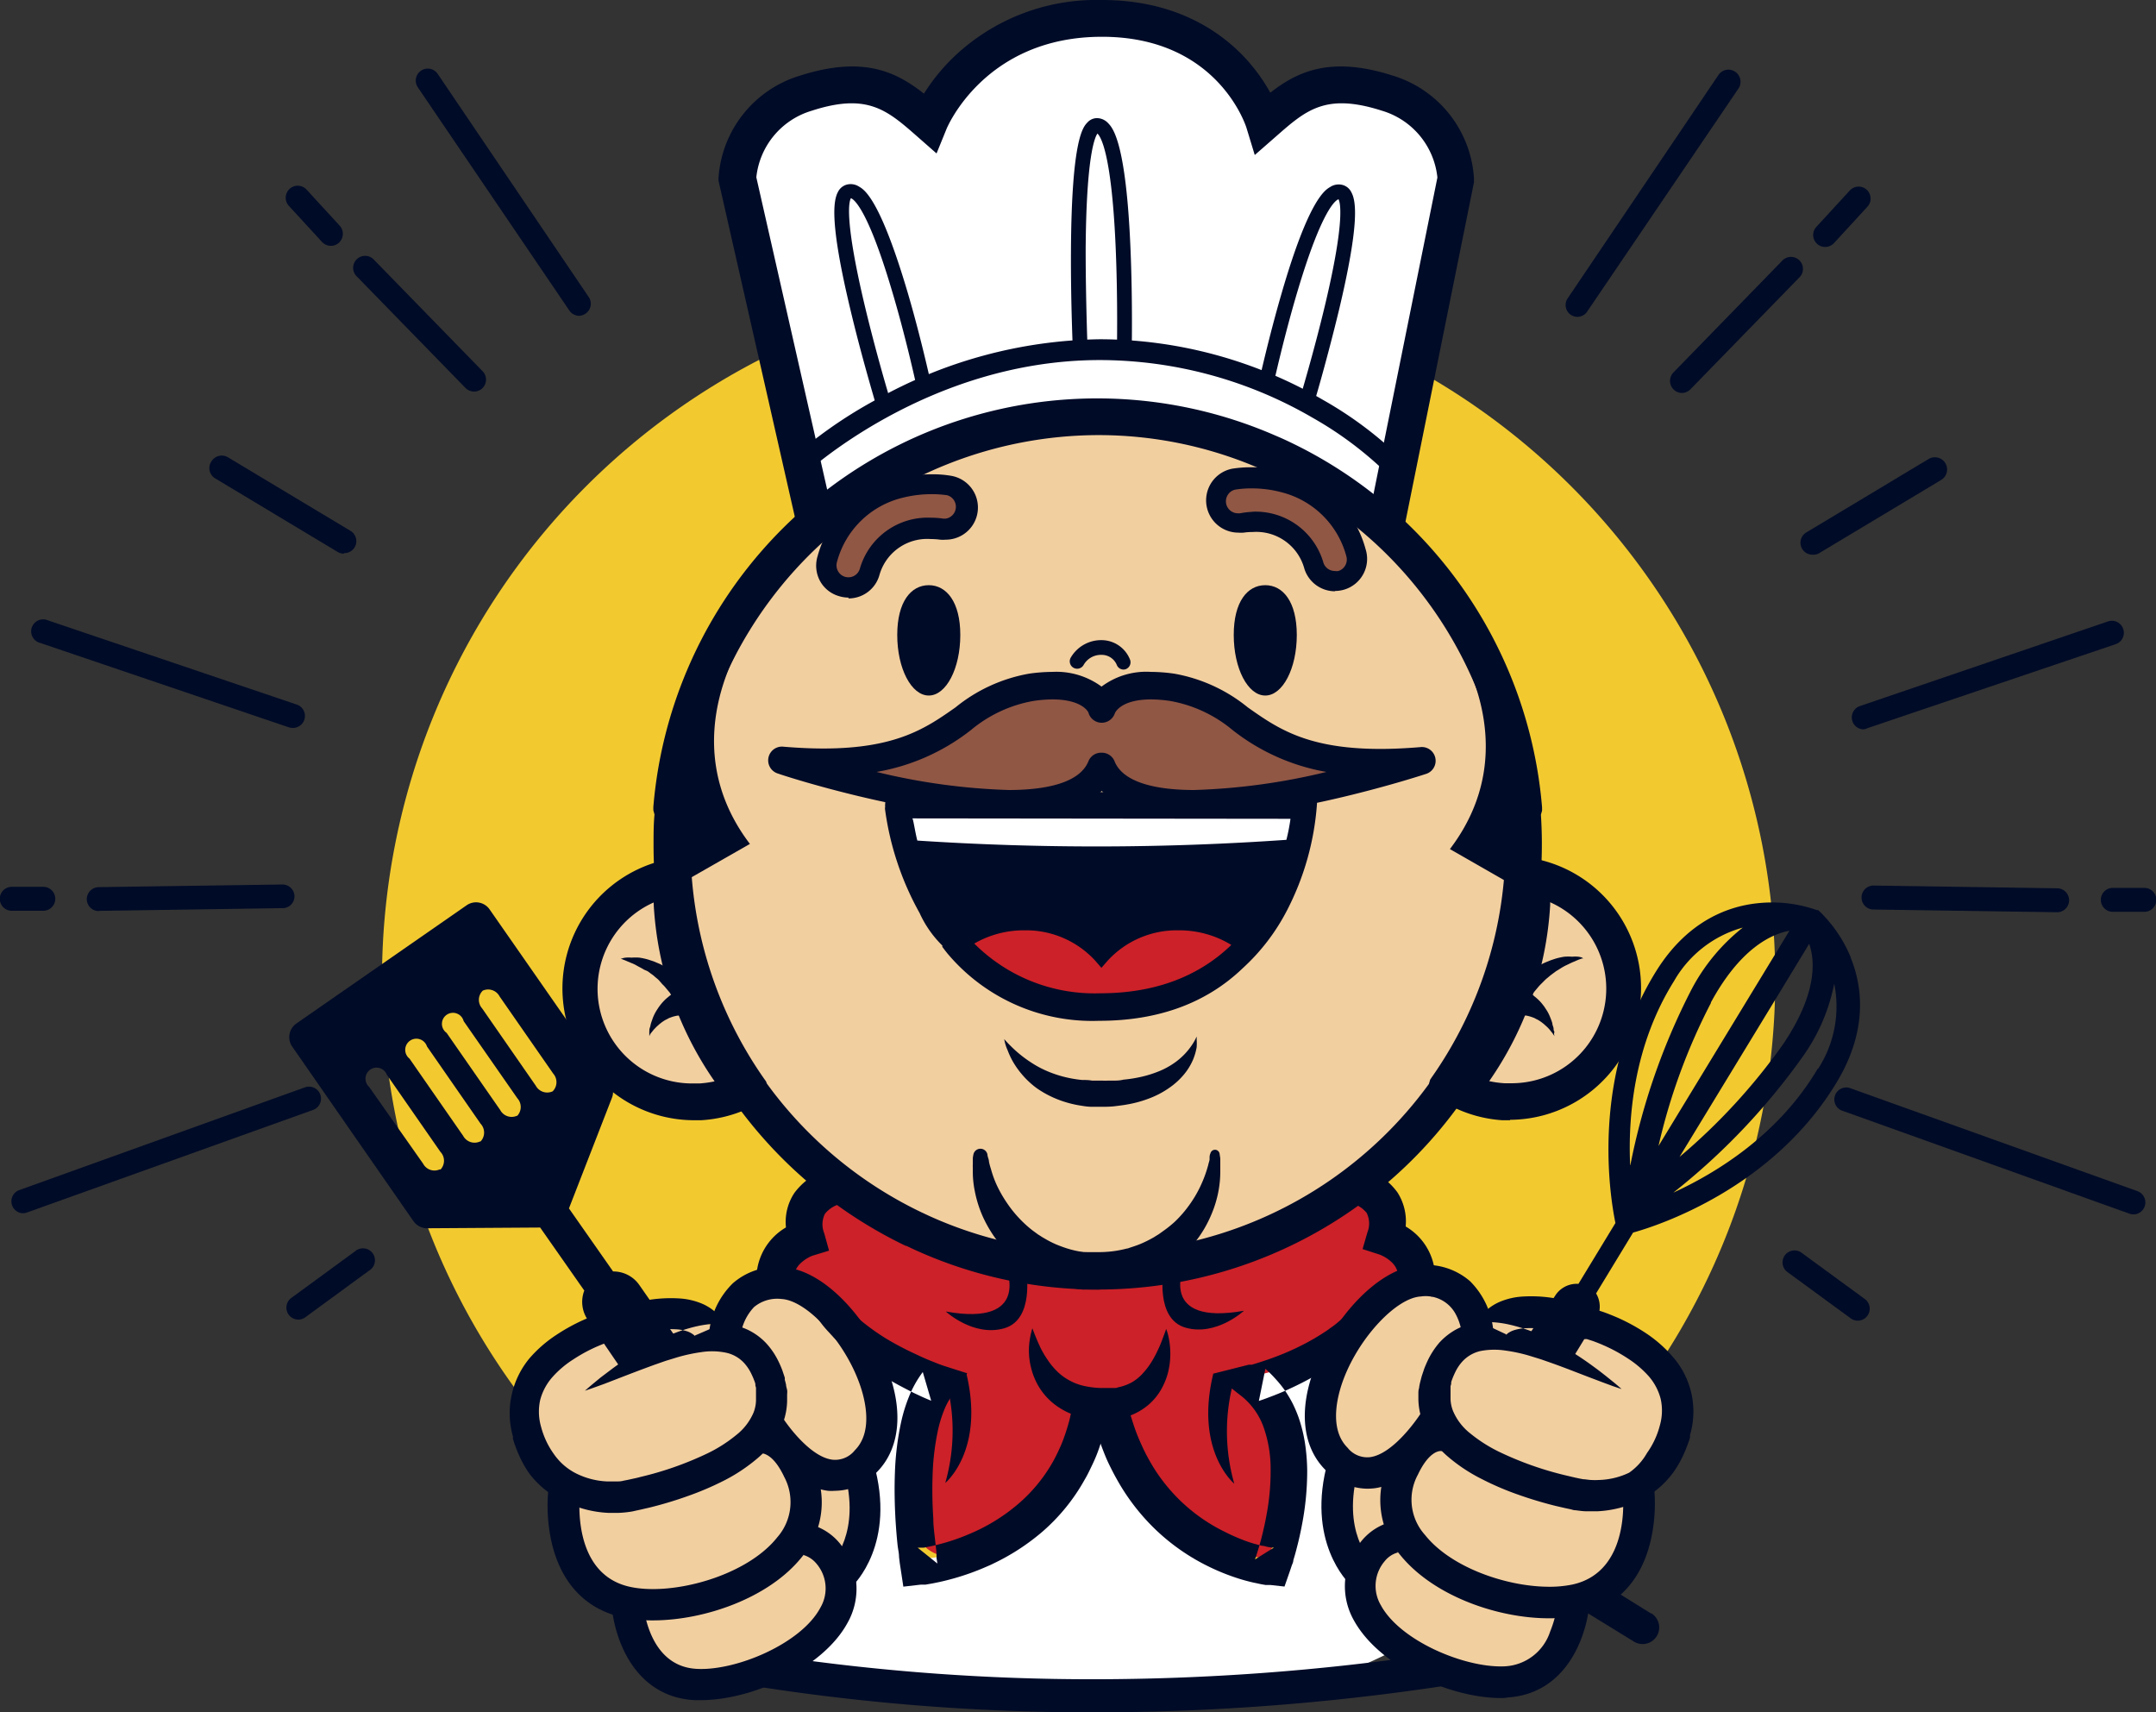 <svg id="Capa_1" data-name="Capa 1" xmlns="http://www.w3.org/2000/svg" viewBox="0 0 205.16 162.93"><rect x="0" y="0" width="205.16" height="162.93" fill="#333333" stroke="none"/><defs><style>.cls-1,.cls-6{fill:#000b27;}.cls-1,.cls-2,.cls-3,.cls-4,.cls-5,.cls-6,.cls-7{fill-rule:evenodd;}.cls-2{fill:#f2ca30;}.cls-3{fill:#f2cf9f;}.cls-4{fill:#cc2128;}.cls-5{fill:#fff;}.cls-6{opacity:0.2;}.cls-7{fill:#905744;}</style></defs><title>tato_muñeco</title><path class="cls-1" d="M151,30.89a1.16,1.16,0,0,1-.64-.19,1.13,1.13,0,0,1-.3-1.58L164.4,7.88A1.14,1.14,0,0,1,166,7.57a1.15,1.15,0,0,1,.31,1.59L151.91,30.39A1.12,1.12,0,0,1,151,30.89Z" transform="translate(-0.88 -0.74)"/><path class="cls-1" d="M160.92,38.13a1.15,1.15,0,0,1-.81-1.94l10.34-10.62a1.14,1.14,0,1,1,1.63,1.59L161.74,37.78A1.15,1.15,0,0,1,160.92,38.13Z" transform="translate(-0.88 -0.74)"/><path class="cls-1" d="M174.56,24.24a1.11,1.11,0,0,1-.77-.3,1.13,1.13,0,0,1-.07-1.61l3.16-3.44a1.14,1.14,0,1,1,1.68,1.54l-3.16,3.44A1.16,1.16,0,0,1,174.56,24.24Z" transform="translate(-0.88 -0.74)"/><path class="cls-1" d="M178.21,70.14a1.14,1.14,0,0,1-.37-2.21l23.63-8.06a1.14,1.14,0,1,1,.74,2.16l-23.64,8A1.13,1.13,0,0,1,178.21,70.14Z" transform="translate(-0.88 -0.74)"/><path class="cls-1" d="M173.34,53.52a1.14,1.14,0,0,1-.59-2.11l11.66-7a1.14,1.14,0,1,1,1.18,2l-11.66,7A1.16,1.16,0,0,1,173.34,53.52Z" transform="translate(-0.88 -0.74)"/><path class="cls-1" d="M196.64,87.54h0l-17.48-.26a1.14,1.14,0,0,1,0-2.28l17.47.26a1.14,1.14,0,0,1,0,2.28Z" transform="translate(-0.88 -0.74)"/><path class="cls-1" d="M203.9,116.29a1.07,1.07,0,0,1-.39-.07l-27.25-9.77a1.14,1.14,0,1,1,.77-2.14l27.25,9.77a1.14,1.14,0,0,1-.38,2.21Z" transform="translate(-0.88 -0.74)"/><path class="cls-1" d="M177.66,126.4a1.12,1.12,0,0,1-.67-.22l-6.07-4.44a1.14,1.14,0,0,1,1.34-1.84l6.07,4.44a1.14,1.14,0,0,1,.25,1.59A1.12,1.12,0,0,1,177.66,126.4Z" transform="translate(-0.88 -0.74)"/><path class="cls-1" d="M56,30.79a1.15,1.15,0,0,1-.94-.5L40.64,9.05a1.14,1.14,0,0,1,1.89-1.28L56.9,29a1.13,1.13,0,0,1-.3,1.58A1.18,1.18,0,0,1,56,30.79Z" transform="translate(-0.88 -0.74)"/><path class="cls-1" d="M46,38a1.17,1.17,0,0,1-.82-.34L34.85,27.06a1.14,1.14,0,1,1,1.63-1.59L46.82,36.08A1.14,1.14,0,0,1,46,38Z" transform="translate(-0.88 -0.74)"/><path class="cls-1" d="M32.37,24.13a1.15,1.15,0,0,1-.84-.36l-3.16-3.44a1.14,1.14,0,0,1,1.68-1.55l3.16,3.44a1.15,1.15,0,0,1-.07,1.61A1.13,1.13,0,0,1,32.37,24.13Z" transform="translate(-0.88 -0.74)"/><path class="cls-1" d="M28.72,70a1.24,1.24,0,0,1-.37-.06L4.72,61.92a1.14,1.14,0,1,1,.73-2.15l23.64,8A1.14,1.14,0,0,1,28.72,70Z" transform="translate(-0.88 -0.74)"/><path class="cls-1" d="M33.59,53.42a1.15,1.15,0,0,1-.59-.17l-11.66-7A1.14,1.14,0,0,1,21,44.64a1.15,1.15,0,0,1,1.57-.39l11.66,7a1.14,1.14,0,0,1-.59,2.12Z" transform="translate(-0.88 -0.74)"/><path class="cls-1" d="M10.28,87.43a1.14,1.14,0,0,1-1.14-1.12,1.15,1.15,0,0,1,1.13-1.16l17.47-.25A1.14,1.14,0,0,1,28.9,86a1.12,1.12,0,0,1-1.12,1.15l-17.48.26Z" transform="translate(-0.88 -0.74)"/><path class="cls-1" d="M5,87.4H5l-3,0a1.14,1.14,0,1,1,0-2.28l3,0A1.14,1.14,0,0,1,5,87.4Z" transform="translate(-0.88 -0.74)"/><path class="cls-1" d="M3,116.18A1.14,1.14,0,0,1,2.65,114L29.9,104.2a1.14,1.14,0,0,1,.77,2.15L3.42,116.12A1.32,1.32,0,0,1,3,116.18Z" transform="translate(-0.88 -0.74)"/><path class="cls-1" d="M29.27,126.3a1.15,1.15,0,0,1-.92-.47,1.14,1.14,0,0,1,.25-1.59l6.07-4.44A1.14,1.14,0,1,1,36,121.64l-6.07,4.44A1.12,1.12,0,0,1,29.27,126.3Z" transform="translate(-0.88 -0.74)"/><path class="cls-1" d="M201.93,87.5a1.14,1.14,0,0,1,0-2.28l3,0a1.14,1.14,0,1,1,0,2.28l-3,0Z" transform="translate(-0.88 -0.74)"/><path class="cls-2" d="M103.52,27.6a66.29,66.29,0,0,0,0,132.58c.66,0,1.31,0,2,0V27.63C104.83,27.61,104.18,27.6,103.52,27.6Z" transform="translate(-0.88 -0.74)"/><path class="cls-2" d="M169.81,93.89a66.29,66.29,0,0,0-64.32-66.26V160.15A66.29,66.29,0,0,0,169.81,93.89Z" transform="translate(-0.88 -0.74)"/><path class="cls-3" d="M83.18,46.94S70.11,54,67.41,68.22s-3.88,33.52,13.51,45.27,25.63,10.1,32.25,7.84,25.92-6.22,30.62-26.65,1.45-21,1.45-21-4.91-22.18-22.54-29.43C102.21,35.86,83.18,46.94,83.18,46.94Z" transform="translate(-0.88 -0.74)"/><path class="cls-4" d="M98.64,86s-8,.2-6.31,3.59,8,8.37,14.27,7.46,14.61-3.54,13.26-7.92S98.64,86,98.64,86Z" transform="translate(-0.88 -0.74)"/><path class="cls-3" d="M82.05,93.63c0,6.43-5.63,11.64-12.58,11.64s-12.58-5.21-12.58-11.64S62.52,82,69.47,82,82.05,87.2,82.05,93.63Z" transform="translate(-0.88 -0.74)"/><path class="cls-3" d="M156.07,94.9c0,6.43-5.64,11.64-12.58,11.64S130.9,101.33,130.9,94.9s5.64-11.64,12.59-11.64S156.07,88.47,156.07,94.9Z" transform="translate(-0.88 -0.74)"/><path class="cls-3" d="M84.07,132s-5.9-9.8-10.35-9-3,4.49-3,4.49-7-2.44-9-1.57-11.56,5-10.95,8.63a42.46,42.46,0,0,0,3.07,8.75s1.27,8.44,5.95,9.3c0,0,1,7.62,6.28,8.5s15.64-4.18,14.85-10.41a15.59,15.59,0,0,0,1.71-10.17S84.86,134.61,84.07,132Z" transform="translate(-0.88 -0.74)"/><path class="cls-3" d="M141,125.53s-5.09-4.27-7.77-1.83-7.12,10.48-6,14.58l1.35,2.62s-.45,7.83,1.88,9.5c0,0,.7,9.27,16.15,9.86,0,0,3.72-3.45,4.24-6.34,0,0,6-2.62,6-11.34,0,0,4.56-5.57,2.9-10.83,0,0-6.54-6.48-18.13-6.22Z" transform="translate(-0.88 -0.74)"/><path class="cls-4" d="M80.08,113.7a7.51,7.51,0,0,0-1.35,4c0,2.16-3.42,3.6-3.42,3.6s0,2.81.67,3,13.29,7.07,13.29,7.07-1.63,13-.91,15.63,7.14,3.32,11.11-2.4S106,134.27,106,134.27s5,13.93,15.33,14.73a13.88,13.88,0,0,0-1.1-16.69s7.47-2.42,11.4-6.78l3.93-4.36L134,118.6l-2.55-4.36s-13.13,6.46-17.86,6.64S93.44,121.67,80.08,113.7Z" transform="translate(-0.88 -0.74)"/><path class="cls-5" d="M87,77.7,87.31,82s30.05,4,36,0c0,0,1.88-3.28,1.71-4.28S89.66,78.88,87,77.7Z" transform="translate(-0.88 -0.74)"/><path class="cls-5" d="M79.51,48.66s-11.3-30.17-7.27-34.89S81.34,7,88.36,11.6l.91,1.08S93.63-1,108.88,2.72c0,0,11.7,3.72,12.25,9.66,0,0,3.47-4.59,8-3.55s9.38,5.6,9.38,5.6l-5.31,35.08S106.94,29.9,79.51,48.66Z" transform="translate(-0.88 -0.74)"/><path class="cls-5" d="M79.57,161.16c6.54,0,13.06.66,19.59,1,3.26.17,6.53.26,9.79.13a55.32,55.32,0,0,0,8.8-1,3,3,0,0,1,3.4,1.43A81.5,81.5,0,0,0,134,157.56s-5.55-3.86-4-6.05-.89-4.49-.89-4.49l-.62-6.12s-3.84-7.06-.37-11.22l-9.87,2.49s3.9,2.65,4.21,5.17.44,11.86-1.11,13.06-14.3-10.94-14.76-14.6c0,0-9.53,12.67-17.33,13.2,0,0-4.72-2.1-2.08-7.9a67.49,67.49,0,0,0,3.64-9.5l-7.65-1.71s3.32,6.94-.27,9.77c0,0,1,4.94-.14,7.57a34.41,34.41,0,0,0-1.85,6.89s-6.81,5.18-4.31,6.33c.32.15,1,.48,2,.9A2.66,2.66,0,0,1,79.57,161.16Z" transform="translate(-0.88 -0.74)"/><path class="cls-1" d="M158,154.27l-4.95-3.08a11,11,0,0,1-1.63.87,2.83,2.83,0,0,1,0,1.84l4.88,3a1.58,1.58,0,1,0,1.67-2.68Z" transform="translate(-0.88 -0.74)"/><path class="cls-6" d="M133.4,158.4c-.14-.66-.28-1.27-.32-1.42a6.84,6.84,0,0,1,.86.53v0s0,0,0,0a6.46,6.46,0,0,1,1.73,1.84l-2,.18.25-2a4.73,4.73,0,0,1-.54.85c.08.4.16.81.23,1.14l-1.4.13a14.08,14.08,0,0,0,1.17-1.27ZM129,141.74h0a12.56,12.56,0,0,1,0,1.5c-.07.66-.16,1.28-.29,1.94.07-.5.19-1.79.32-3.44Zm-19.94,19.61h0c.82,0,1.76.1,2.78.14l-2.63.24-.15-.38Zm34.23-.23h0a26.6,26.6,0,0,1-5.74-1c1.73.17,3.45.35,5.18.51.9.08,1.8.15,2.7.2A4.71,4.71,0,0,1,143.31,161.12Z" transform="translate(-0.88 -0.74)"/><path class="cls-1" d="M141.54,160.64a15.16,15.16,0,0,1-3.26-1.39,3,3,0,0,1-1.14-1.11A220.73,220.73,0,0,1,105,160.52a205.06,205.06,0,0,1-30.1-2.18,2.7,2.7,0,0,1-.71.63,15,15,0,0,1-4,1.8,206.37,206.37,0,0,0,34.86,2.9A223.54,223.54,0,0,0,141.54,160.64Z" transform="translate(-0.88 -0.74)"/><path class="cls-1" d="M105.44,123.44a42,42,0,0,1-17.51-3.78l-.81-.38-.06,0a42.81,42.81,0,0,1-16.25-13.63l-.18-.25-.06-.24a42.07,42.07,0,0,1-7.5-24.07c0-.94,0-1.9.09-2.85l-.11-.41,0-.31a42.39,42.39,0,0,1,59-35.42l0,0,.72.31a42.38,42.38,0,0,1,24.85,35.15l0,.31-.11.39c.06.93.09,1.85.09,2.74a42.14,42.14,0,0,1-7.44,24l-.12.44-.18.25a42.37,42.37,0,0,1-34.49,17.75Zm-31.59-19.6h0A39,39,0,0,0,88.58,116.1l0,0,.75.35a38.92,38.92,0,0,0,47.52-12.57l.12-.41.17-.25a38.64,38.64,0,0,0,7-22.24c0-.91,0-1.85-.1-2.79l0-.3.1-.37a38.88,38.88,0,0,0-22.77-31.93l-.66-.29,0,0a38.6,38.6,0,0,0-15.38-3.16A39.07,39.07,0,0,0,66.59,77.48l.11.39,0,.31c-.07,1-.11,1.93-.11,2.89a38.66,38.66,0,0,0,7,22.31l.18.25Z" transform="translate(-0.88 -0.74)"/><path class="cls-1" d="M144.59,107.33h0l-.77,0A12.48,12.48,0,0,1,139,106L137,105l1.37-1.7a29,29,0,0,0,6.48-16.65c.05-.8.06-1.62.05-2.44l-.05-2.17,2.14.42a12.54,12.54,0,0,1-2.43,24.83Zm-2-3.72h0a9.79,9.79,0,0,0,1.44.2l.56,0a9,9,0,0,0,3.8-17.22c0,.09,0,.19,0,.29A32.58,32.58,0,0,1,142.59,103.61Z" transform="translate(-0.88 -0.74)"/><path class="cls-1" d="M151.54,91.94l-.13,0-.33.12-.49.21c-.18.07-.38.18-.6.28s-.45.23-.68.38l-.36.22-.35.26a4.29,4.29,0,0,0-.35.28c-.12.1-.24.19-.35.3l-.33.33-.16.16-.16.18c-.2.25-.41.47-.58.73l-.27.37-.13.18-.11.19c-.15.26-.31.49-.44.73s-.24.47-.35.67-.1.21-.15.3l-.12.29-.2.45c-.12.25-.18.4-.18.4l-2.37-1.15.26-.43.29-.49.19-.29c.07-.11.15-.21.23-.32s.34-.46.53-.71.43-.49.65-.75l.17-.19.2-.19.39-.36a8.33,8.33,0,0,1,.85-.7l.22-.17.23-.15.46-.29.48-.25a5.08,5.08,0,0,1,.47-.23l.47-.19.45-.15a6.43,6.43,0,0,1,.86-.19,4.91,4.91,0,0,1,.74,0,3.1,3.1,0,0,1,.57,0,2,2,0,0,1,.36.08Z" transform="translate(-0.88 -0.74)"/><path class="cls-1" d="M148.8,99.33l-.12-.18a2.08,2.08,0,0,0-.15-.2l-.2-.25a3.25,3.25,0,0,0-.26-.27l-.3-.27c-.11-.08-.22-.18-.34-.25a2,2,0,0,0-.37-.21l-.18-.1-.19-.07a2.92,2.92,0,0,0-.36-.11,2,2,0,0,0-.34-.06l-.15,0h-.15a1.91,1.91,0,0,0-.24,0l-.19,0h-.16l.5-2.58.26.12.29.14.35.22.19.13c.07,0,.13.1.2.15s.27.22.4.35a3.6,3.6,0,0,1,.37.41l.17.22.15.23a3.67,3.67,0,0,1,.27.46c.08.16.14.32.2.47a3.81,3.81,0,0,1,.15.44c0,.14.07.27.1.39s0,.24.06.33,0,.19,0,.26S148.8,99.33,148.8,99.33Z" transform="translate(-0.88 -0.74)"/><path class="cls-1" d="M66.88,107.33A12.54,12.54,0,0,1,64.45,82.5l2.14-.42,0,2.17c0,.82,0,1.64,0,2.44a29.08,29.08,0,0,0,6.48,16.65l1.37,1.7-2,1a12.48,12.48,0,0,1-4.84,1.29l-.77,0Zm-3.8-20.72h0a9,9,0,0,0,3.8,17.22l.56,0a9.79,9.79,0,0,0,1.44-.2A32.58,32.58,0,0,1,63.09,86.9C63.09,86.8,63.08,86.7,63.08,86.61Z" transform="translate(-0.88 -0.74)"/><path class="cls-1" d="M59.94,91.94l.12,0a1.67,1.67,0,0,1,.35-.08,3.1,3.1,0,0,1,.57,0,4.91,4.91,0,0,1,.74,0,6.11,6.11,0,0,1,.86.19l.46.15.46.19a3.42,3.42,0,0,1,.47.23c.16.08.33.16.48.25l.46.29.23.15.22.17a8.33,8.33,0,0,1,.85.7l.39.36.2.19.17.19c.23.26.45.5.65.75s.37.48.53.71.16.21.23.32l.19.29c.11.19.21.36.3.49l.25.43L66.75,99s-.06-.15-.18-.4-.12-.28-.2-.45l-.12-.29-.15-.3c-.11-.2-.23-.43-.35-.67s-.29-.47-.44-.73L65.2,96l-.13-.18-.27-.37c-.17-.26-.38-.48-.58-.73l-.16-.18-.16-.16L63.57,94c-.11-.11-.23-.2-.35-.3a2.39,2.39,0,0,0-.35-.28l-.35-.26L62.16,93c-.23-.15-.46-.25-.68-.38s-.42-.21-.6-.28l-.49-.21L60.06,92Z" transform="translate(-0.88 -0.74)"/><path class="cls-1" d="M62.67,99.33a1.73,1.73,0,0,1,0-.22,1.48,1.48,0,0,1,0-.26c0-.09,0-.21.05-.33s.06-.25.1-.39.1-.29.15-.44.12-.31.2-.47.17-.31.27-.46l.15-.23.17-.22a4.89,4.89,0,0,1,.37-.41c.13-.13.27-.24.4-.35s.13-.11.2-.15l.19-.13.36-.22.28-.14.26-.12.5,2.58h-.16l-.19,0a1.91,1.91,0,0,0-.24,0h-.15l-.15,0a2.21,2.21,0,0,0-.34.06,2.92,2.92,0,0,0-.36.11l-.19.07-.18.1a2,2,0,0,0-.37.21c-.12.07-.23.17-.34.25l-.3.27-.26.27-.2.25a2.08,2.08,0,0,0-.15.2Z" transform="translate(-0.88 -0.74)"/><path class="cls-1" d="M116.94,110.57l.06.39c0,.07,0,.13,0,.22s0,.18,0,.28,0,.21,0,.32,0,.24,0,.37a10.18,10.18,0,0,1-.16,1.85,10.67,10.67,0,0,1-.71,2.35,11,11,0,0,1-1.5,2.54,10.37,10.37,0,0,1-1.1,1.21,10,10,0,0,1-1.31,1.1,11.76,11.76,0,0,1-1.53.93,11,11,0,0,1-1.7.7,11.26,11.26,0,0,1-1.82.45,14.75,14.75,0,0,1-1.88.16h-.67l-.25,0-.5,0-.47-.06a11.55,11.55,0,0,1-1.83-.42,11.11,11.11,0,0,1-1.71-.69,11.61,11.61,0,0,1-2.89-2A14,14,0,0,1,95.93,119a12,12,0,0,1-1.55-2.55,11.18,11.18,0,0,1-.74-2.37,9.33,9.33,0,0,1-.19-1.89v-.36a3.25,3.25,0,0,1,0-.33c0-.2,0-.37,0-.51s.06-.41.06-.41a.68.68,0,0,1,1.33,0v0s0,.12.08.36.05.27.09.44.09.36.16.57a10.09,10.09,0,0,0,.53,1.49,11.87,11.87,0,0,0,1,1.76A11.3,11.3,0,0,0,98.2,117a10.62,10.62,0,0,0,.94.82l.52.38.27.17a2.61,2.61,0,0,0,.28.17,9.38,9.38,0,0,0,1.18.61l.3.12.32.12.32.11.33.1a9.81,9.81,0,0,0,1.33.28l.34,0,.32,0,.16,0h.56a10.42,10.42,0,0,0,2.73-.34c.11,0,.21-.06.32-.09l.33-.11.32-.11.31-.12a11.14,11.14,0,0,0,1.2-.59,2.61,2.61,0,0,0,.28-.17l.28-.17.53-.38a11,11,0,0,0,1-.81,11.29,11.29,0,0,0,1.52-1.79,11.06,11.06,0,0,0,1-1.77,11.49,11.49,0,0,0,.57-1.52l.09-.31a2.13,2.13,0,0,1,.07-.27l.06-.23c0-.08,0-.15,0-.21,0-.26.08-.4.08-.4a.45.45,0,0,1,.53-.34A.45.45,0,0,1,116.94,110.57Z" transform="translate(-0.88 -0.74)"/><path class="cls-1" d="M124.28,61.16c0,3.18-1.34,5.76-3,5.76s-3-2.58-3-5.76,1.31-4.74,3-4.74S124.28,58,124.28,61.16Z" transform="translate(-0.88 -0.74)"/><path class="cls-1" d="M92.26,61.16c0,3.18-1.34,5.76-3,5.76s-3-2.58-3-5.76,1.32-4.74,3-4.74S92.26,58,92.26,61.16Z" transform="translate(-0.88 -0.74)"/><path class="cls-7" d="M81.62,56.63a2.28,2.28,0,0,1-.63-.09,2.1,2.1,0,0,1-1.38-2.64,9.46,9.46,0,0,1,6.87-6.72,12,12,0,0,1,4.73-.27,2.11,2.11,0,0,1-.71,4.15c-.56-.09-5.39-.72-6.88,4.09A2.09,2.09,0,0,1,81.62,56.63Z" transform="translate(-0.88 -0.74)"/><path class="cls-1" d="M81.62,57.6h0a3.09,3.09,0,0,1-.91-.14A3,3,0,0,1,78.9,56a3.08,3.08,0,0,1-.22-2.34,10.39,10.39,0,0,1,7.56-7.37,12.87,12.87,0,0,1,3.3-.42,10,10,0,0,1,1.83.14,3.06,3.06,0,0,1-.52,6.08,2.92,2.92,0,0,1-.51,0,6.72,6.72,0,0,0-.89-.06,4.72,4.72,0,0,0-4.9,3.48,3.05,3.05,0,0,1-2.93,2.17Zm7.92-9.84h0a11.27,11.27,0,0,0-2.81.35,8.54,8.54,0,0,0-6.2,6.08,1.15,1.15,0,0,0,.08.87,1.13,1.13,0,0,0,.67.56,1.27,1.27,0,0,0,.34.05,1.13,1.13,0,0,0,1.08-.81A6.71,6.71,0,0,1,89.45,50a7.24,7.24,0,0,1,1.2.09l.2,0A1.14,1.14,0,0,0,91,47.86,10.05,10.05,0,0,0,89.54,47.76Z" transform="translate(-0.88 -0.74)"/><path class="cls-7" d="M127.9,56.05a2.11,2.11,0,0,1-2-1.48c-1.53-5-6.64-4.13-6.86-4.1a2.1,2.1,0,1,1-.72-4.14,12,12,0,0,1,4.72.26,9.49,9.49,0,0,1,6.88,6.73A2.1,2.1,0,0,1,128.52,56,1.87,1.87,0,0,1,127.9,56.05Z" transform="translate(-0.88 -0.74)"/><path class="cls-1" d="M127.9,57A3.06,3.06,0,0,1,125,54.85a4.74,4.74,0,0,0-4.91-3.49,5.79,5.79,0,0,0-.86.06,3.27,3.27,0,0,1-.53,0,3.07,3.07,0,0,1-.53-6.09,11.92,11.92,0,0,1,1.84-.13,12.92,12.92,0,0,1,3.3.41A10.42,10.42,0,0,1,130.83,53a3.05,3.05,0,0,1-2,3.83,3.09,3.09,0,0,1-.91.14Zm-7.84-7.57h0a6.71,6.71,0,0,1,6.75,4.84,1.14,1.14,0,0,0,1.09.8,1,1,0,0,0,.34,0,1.14,1.14,0,0,0,.75-1.42,8.54,8.54,0,0,0-6.2-6.08,10.88,10.88,0,0,0-2.81-.36,9.63,9.63,0,0,0-1.51.11,1.1,1.1,0,0,0-.73.47,1.14,1.14,0,0,0,.93,1.79.71.71,0,0,0,.2,0A8.59,8.59,0,0,1,120.06,49.44Z" transform="translate(-0.88 -0.74)"/><path class="cls-1" d="M96.44,99.61s.24.29.68.72a11.74,11.74,0,0,0,1.93,1.54,9.6,9.6,0,0,0,1.39.75,10.88,10.88,0,0,0,1.61.56,11.67,11.67,0,0,0,1.8.32c.31,0,.62,0,.94.06h1a4.1,4.1,0,0,0,.51,0l.48,0c.32,0,.65,0,1-.09a13.18,13.18,0,0,0,1.83-.3,10.74,10.74,0,0,0,1.63-.53,7.38,7.38,0,0,0,1.34-.73,6.39,6.39,0,0,0,1.69-1.69,5,5,0,0,0,.48-.85,1.87,1.87,0,0,1,0,.27,4.79,4.79,0,0,1,0,.76,5.76,5.76,0,0,1-.34,1.16,5.63,5.63,0,0,1-.83,1.37,6.83,6.83,0,0,1-1.41,1.3,8.55,8.55,0,0,1-1.87,1,11.13,11.13,0,0,1-2.16.6c-.37.07-.74.11-1.12.16s-.79.06-1.13.06h-1.14c-.39,0-.77-.07-1.15-.13a10.26,10.26,0,0,1-2.19-.62,9.66,9.66,0,0,1-1.85-1,8.13,8.13,0,0,1-1.38-1.27,8.24,8.24,0,0,1-.91-1.27,7.52,7.52,0,0,1-.5-1.07A4.15,4.15,0,0,1,96.44,99.61Z" transform="translate(-0.88 -0.74)"/><path class="cls-7" d="M112.44,66.15c-5.88-.86-6.72,2-6.72,2.06s-.84-2.92-6.72-2.06c-7.76,1.13-7.34,8.33-23.69,6.95,0,0,27,8.88,30.41.57,3.36,8.31,30.41-.57,30.41-.57C119.78,74.48,120.2,67.28,112.44,66.15Z" transform="translate(-0.88 -0.74)"/><path class="cls-1" d="M114.51,78.54c-4.16,0-7.1-.85-8.79-2.54-1.69,1.69-4.63,2.54-8.79,2.54-9.17,0-21.51-4-22-4.19a1.31,1.31,0,0,1,.52-2.56c1.34.11,2.61.17,3.79.17h0c7,0,9.84-2,12.56-3.91a15.29,15.29,0,0,1,7-3.21,16.07,16.07,0,0,1,2.22-.17,7.26,7.26,0,0,1,4.68,1.4,7.1,7.1,0,0,1,4.7-1.4,16.19,16.19,0,0,1,2.22.17,15.29,15.29,0,0,1,7,3.21C122.39,70,125.21,72,132.23,72c1.17,0,2.45-.06,3.79-.17a1.31,1.31,0,0,1,.52,2.56c-.52.17-12.86,4.19-22,4.19Zm-8.79-6.18h0a1.3,1.3,0,0,1,1.22.82c.91,2.25,4.62,2.73,7.57,2.73a60.61,60.61,0,0,0,12.59-1.72,20,20,0,0,1-8.95-4,12.71,12.71,0,0,0-5.9-2.75,12.4,12.4,0,0,0-1.84-.15c-2.83,0-3.4,1.21-3.44,1.31a1.32,1.32,0,0,1-1.25.91h0a1.31,1.31,0,0,1-1.25-.91c0-.11-.61-1.31-3.44-1.31a12.4,12.4,0,0,0-1.84.15,12.71,12.71,0,0,0-5.9,2.75,20,20,0,0,1-9,4,60.61,60.61,0,0,0,12.59,1.72c2.95,0,6.66-.48,7.57-2.73A1.3,1.3,0,0,1,105.72,72.36Z" transform="translate(-0.88 -0.74)"/><path class="cls-1" d="M107.8,64.45a.7.7,0,0,1-.66-.47,1.55,1.55,0,0,0-1.42-.93A1.9,1.9,0,0,0,104,64a.7.7,0,0,1-1.24-.67,3.35,3.35,0,0,1,3-1.68,2.92,2.92,0,0,1,2.66,1.88.7.7,0,0,1-.44.89A.83.83,0,0,1,107.8,64.45Z" transform="translate(-0.88 -0.74)"/><path class="cls-1" d="M76.91,51.66,69.25,17.92V17.7A10.92,10.92,0,0,1,77,7.94c6-1.92,9.15-.38,11.8,1.71a18.56,18.56,0,0,1,2.83-3.48A19.64,19.64,0,0,1,105.68.74h.07c7,0,11.27,3,13.61,5.51a17,17,0,0,1,2.4,3.31c2.62-2.05,5.8-3.51,11.67-1.62a10.92,10.92,0,0,1,7.71,9.76v.2l0,.19-6.74,33.38-3.43-.7,6.69-33.14a7.43,7.43,0,0,0-5.26-6.35c-5.35-1.72-7.22-.08-10.05,2.4l-2.07,1.81-.79-2.59c-.11-.35-2.85-8.64-13.7-8.66h-.07c-11.16,0-14.75,8.7-14.78,8.79L90,15.34l-1.89-1.66c-2.83-2.48-4.71-4.12-10-2.4a7.42,7.42,0,0,0-5.26,6.33l7.55,33.28Z" transform="translate(-0.88 -0.74)"/><path class="cls-1" d="M77.27,46l-1.33-1.39a43.06,43.06,0,0,1,8.25-5.81,44.65,44.65,0,0,1,21.35-5.78,42.35,42.35,0,0,1,21.27,5.79,35.87,35.87,0,0,1,7.69,5.84L133.08,46a34.44,34.44,0,0,0-7.31-5.52A40.38,40.38,0,0,0,105.54,35C89,35,77.39,45.92,77.27,46Z" transform="translate(-0.88 -0.74)"/><path class="cls-1" d="M103,34.72s-.24-5-.21-10.12c.06-10.63,1.15-11.77,1.56-12.2a1.23,1.23,0,0,1,.91-.42,1.47,1.47,0,0,1,1.07.48c.42.44,1.71,1.76,2.13,12.07.21,5,.11,9.73.11,9.78l-1.41,0c0-.05.11-5.17-.13-10.35-.4-8.77-1.44-10.26-1.72-10.51-.25.35-1.06,2.15-1.12,11,0,5.18.21,10.23.21,10.28Z" transform="translate(-0.88 -0.74)"/><path class="cls-1" d="M84.16,39c0-.05-1.28-4.27-2.35-8.77-2-8.35-1.63-10.41-1.19-11.23a1.33,1.33,0,0,1,.79-.68,1.46,1.46,0,0,1,1.22.18c.51.29,2,1.2,4.63,10.1C88.51,32.85,89.41,37,89.42,37l-1.37.3s-1-4.62-2.36-9.12c-2.32-7.77-3.62-8.51-3.84-8.58-.16.27-.65,1.84,1.24,9.89,1.08,4.59,2.4,9,2.41,9Z" transform="translate(-0.88 -0.74)"/><path class="cls-1" d="M125.94,39l-1.35-.41s1.34-4.44,2.42-9c1.89-8,1.39-9.62,1.24-9.89-.23.07-1.52.81-3.85,8.58-1.35,4.5-2.35,9.07-2.36,9.12l-1.37-.3s.92-4.18,2.17-8.47c2.58-8.9,4.12-9.81,4.62-10.1a1.47,1.47,0,0,1,1.22-.18,1.31,1.31,0,0,1,.79.68c.45.82.81,2.88-1.18,11.23C127.22,34.69,126,38.91,125.94,39Z" transform="translate(-0.88 -0.74)"/><path class="cls-1" d="M72.24,60.62s-7.68,10.32,0,20.42l-5.55,3.17a10.11,10.11,0,0,1-1.87-8.45C66,70.8,69.78,61.91,72.24,60.62Z" transform="translate(-0.88 -0.74)"/><path class="cls-1" d="M138.85,61.12s7.68,10.32,0,20.41l5.55,3.18a10.11,10.11,0,0,0,1.87-8.45C145.12,71.3,141.3,62.41,138.85,61.12Z" transform="translate(-0.88 -0.74)"/><path class="cls-1" d="M63,154.92a13.25,13.25,0,0,1-2.83-.28c-3.45-.74-5.78-3.12-6.73-6.86a15.69,15.69,0,0,1-.39-5.18l3,.35c0,.31-.79,7.57,4.79,8.78,4,.87,11.06-1,14-4.71a5.08,5.08,0,0,0,.67-5.74c-1.17-2.5-2.3-2.26-2.31-2.25L72,136.3c1.28-.56,4.22-.5,6.2,3.72a8.1,8.1,0,0,1-1,8.85C74.07,152.8,67.9,154.92,63,154.92Z" transform="translate(-0.88 -0.74)"/><path class="cls-1" d="M67.58,162.51l-.65,0c-6-.37-7.78-6.43-7.89-9.59l3-.11c0,.26.31,6.43,5.09,6.72,3.77.23,10-2.4,11.81-5.81a3.62,3.62,0,0,0-.36-4.19,2.54,2.54,0,0,0-1.24-.83l.6-2.92a5.39,5.39,0,0,1,3,2,6.61,6.61,0,0,1,.58,7.39C79.16,159.5,72.41,162.51,67.58,162.51Z" transform="translate(-0.88 -0.74)"/><path class="cls-1" d="M80.32,142.59a4.45,4.45,0,0,1-.65,0c-3.91-.51-6.83-5.32-7.15-5.87l2.57-1.5c.63,1.06,2.88,4.15,5,4.41a2.4,2.4,0,0,0,2.13-.89c1.88-1.88.88-5.24.36-6.59-1.51-4-5-7.68-7.33-7.81a3.45,3.45,0,0,0-2.62.77,4.87,4.87,0,0,0-1.3,2.89l-3-.16a7.67,7.67,0,0,1,2.29-5,6.32,6.32,0,0,1,4.77-1.52c4,.21,8.19,5.11,9.95,9.71,1.54,4,1.16,7.57-1,9.76A5.52,5.52,0,0,1,80.32,142.59Z" transform="translate(-0.88 -0.74)"/><path class="cls-1" d="M67,127.82h0s0,0,0,0l0,.05v0a.64.64,0,0,0-.15-.15,2.21,2.21,0,0,0-.51-.28,4.12,4.12,0,0,0-1-.21,10.27,10.27,0,0,0-3.28.32c-.66.15-1.36.35-2.11.6l-.27.1-.15,0-.07,0-.13,0h0l-.53.17c-.37.13-.75.29-1.13.45a15.29,15.29,0,0,0-2.24,1.22,9.35,9.35,0,0,0-2,1.7,5.31,5.31,0,0,0-1.15,2.17,5.17,5.17,0,0,0,.09,2.55,7.82,7.82,0,0,0,1.22,2.59A5.67,5.67,0,0,0,55.83,141a7.3,7.3,0,0,0,2.86.7h.77c.25,0,.52,0,.74-.07l.37-.07.41-.09c.28-.06.57-.12.85-.2A31.4,31.4,0,0,0,68.26,139a13.55,13.55,0,0,0,2.67-1.71,5.41,5.41,0,0,0,1.65-2.13,3.39,3.39,0,0,0,.24-1.16c0-.1,0-.2,0-.3s0-.2,0-.3,0-.2,0-.3l0-.15,0-.17-.06-.2,0-.15a1.86,1.86,0,0,0-.1-.31c-.08-.22-.17-.42-.26-.61a4.29,4.29,0,0,0-.64-1,3.27,3.27,0,0,0-1.79-1.06,6.64,6.64,0,0,0-2.32-.06,16.06,16.06,0,0,0-2.33.5l-1.11.34-1,.35c-1.35.49-2.54.95-3.52,1.33l-1.32.51-1,.36-.83.29s.23-.21.67-.58l.81-.67,1.14-.86a31,31,0,0,1,3.25-2.1,22.37,22.37,0,0,1,2.19-1.08,15,15,0,0,1,2.65-.86,10.71,10.71,0,0,1,1.55-.22,7.33,7.33,0,0,1,1.73.1,5.28,5.28,0,0,1,.91.23,5.35,5.35,0,0,1,.89.39,5.81,5.81,0,0,1,1.56,1.24,7.11,7.11,0,0,1,1.07,1.62,9.28,9.28,0,0,1,.37.86l.15.45.08.24,0,.2.06.22.06.25c0,.16.07.33.1.5s0,.35,0,.52,0,.35,0,.53a6.39,6.39,0,0,1-.41,2.12,7.19,7.19,0,0,1-1,1.84,9.26,9.26,0,0,1-1.39,1.47,16.32,16.32,0,0,1-3.21,2.14,28.47,28.47,0,0,1-3.47,1.48,37.08,37.08,0,0,1-3.59,1.08l-.91.21-.47.1a4.19,4.19,0,0,1-.51.1,10.21,10.21,0,0,1-1.06.1c-.35,0-.69,0-1,0a10.48,10.48,0,0,1-4-1A8.71,8.71,0,0,1,51.29,141a10,10,0,0,1-1-1.75c-.14-.3-.26-.61-.37-.91a4.5,4.5,0,0,1-.16-.48l-.07-.2,0-.12,0-.12a8.08,8.08,0,0,1-.11-4A8.21,8.21,0,0,1,51.25,130a12.22,12.22,0,0,1,2.58-2.25,17.87,17.87,0,0,1,2.69-1.47c.45-.19.89-.37,1.34-.53l.68-.22.54-.19c.82-.27,1.62-.5,2.39-.68a13.36,13.36,0,0,1,4.25-.36,6.6,6.6,0,0,1,1.75.4,4.71,4.71,0,0,1,1.3.73,3.85,3.85,0,0,1,.73.78,3,3,0,0,1,.18.29l.07.13v0Z" transform="translate(-0.88 -0.74)"/><path class="cls-1" d="M81.94,151.7l-2-2.19h0c.12-.12,2.93-2.94,1.26-8.81L84,139.9C86.22,147.61,82.12,151.54,81.94,151.7Z" transform="translate(-0.88 -0.74)"/><path class="cls-1" d="M148.26,154.72c-4.86,0-11-2.12-14.16-6.05a8.13,8.13,0,0,1-1-8.86c2-4.22,4.92-4.27,6.2-3.72l-1.19,2.74.06,0c-.43-.13-1.41.19-2.37,2.23a5,5,0,0,0,.68,5.73c2.47,3.11,7.78,4.93,11.82,4.93a10.81,10.81,0,0,0,2.2-.21c5.58-1.21,4.83-8.48,4.79-8.78l3-.35a15.69,15.69,0,0,1-.39,5.18c-.95,3.74-3.28,6.11-6.73,6.86A13.25,13.25,0,0,1,148.26,154.72Z" transform="translate(-0.88 -0.74)"/><path class="cls-1" d="M143.72,162.31c-4.82,0-11.58-3-14-7.38a6.61,6.61,0,0,1,.58-7.39,5.39,5.39,0,0,1,3-2l.6,2.92h0a2.38,2.38,0,0,0-1.25.82,3.62,3.62,0,0,0-.37,4.2c1.85,3.41,8.05,6,11.81,5.81a4.79,4.79,0,0,0,4.3-3.31,11.15,11.15,0,0,0,.79-3.41l3,.11c-.11,3.15-1.9,9.22-7.89,9.58C144.16,162.3,143.94,162.31,143.72,162.31Z" transform="translate(-0.88 -0.74)"/><path class="cls-1" d="M131,142.39a5.52,5.52,0,0,1-4-1.79c-2.19-2.19-2.57-5.75-1-9.76,1.76-4.6,6-9.5,10-9.72a6.37,6.37,0,0,1,4.77,1.53A7.67,7.67,0,0,1,143,127.6l-3,.17a5.24,5.24,0,0,0-.65-2.08,3.23,3.23,0,0,0-3.27-1.59c-2.32.13-5.82,3.85-7.33,7.81-.52,1.35-1.52,4.7.36,6.58a2.39,2.39,0,0,0,2.13.9c2.1-.27,4.34-3.35,5-4.42l2.57,1.51c-.32.54-3.24,5.36-7.15,5.87A6.48,6.48,0,0,1,131,142.39Z" transform="translate(-0.88 -0.74)"/><path class="cls-1" d="M141.54,126.45v0l.07-.13a2.12,2.12,0,0,1,.18-.29,3.61,3.61,0,0,1,.73-.78,4.71,4.71,0,0,1,1.3-.73,6.6,6.6,0,0,1,1.75-.4,13.36,13.36,0,0,1,4.25.36c.77.18,1.57.41,2.39.68l.54.19.68.22c.45.16.89.34,1.34.53a18.46,18.46,0,0,1,2.7,1.47,12.43,12.43,0,0,1,2.57,2.25,7.89,7.89,0,0,1,1.66,7.45l0,.12,0,.12-.06.2c-.05.15-.11.33-.17.48-.11.3-.23.61-.37.91a10,10,0,0,1-1,1.75,8.71,8.71,0,0,1-3.23,2.69,10.48,10.48,0,0,1-4,1h-1c-.34,0-.68-.05-1.06-.1-.22,0-.35-.07-.51-.1l-.47-.1-.91-.21c-1.21-.3-2.41-.66-3.59-1.08a27.05,27.05,0,0,1-3.47-1.49,15.84,15.84,0,0,1-3.21-2.13,9.7,9.7,0,0,1-1.39-1.47,7.36,7.36,0,0,1-1-1.84,6.44,6.44,0,0,1-.41-2.12c0-.18,0-.35,0-.53s0-.35.06-.52a4.54,4.54,0,0,1,.09-.51l.06-.24.06-.23.05-.19.08-.24.15-.45c.11-.29.24-.58.37-.86a7.77,7.77,0,0,1,1.07-1.63,6.23,6.23,0,0,1,1.56-1.24,5.1,5.1,0,0,1,.9-.39,7.43,7.43,0,0,1,.9-.23,6.82,6.82,0,0,1,1.73-.09,9.49,9.49,0,0,1,1.55.22,15.38,15.38,0,0,1,2.66.86c.79.34,1.52.71,2.18,1.07a31.43,31.43,0,0,1,3.25,2.11c.43.31.81.61,1.14.87l.82.66c.44.37.66.57.66.57l-.83-.28-1-.37-1.32-.5c-1-.38-2.17-.85-3.52-1.33l-1-.35-1.1-.34a15.21,15.21,0,0,0-2.34-.5,6.9,6.9,0,0,0-2.32.05,3.35,3.35,0,0,0-1.79,1.07,4.29,4.29,0,0,0-.64,1c-.09.19-.18.39-.26.61a1.86,1.86,0,0,0-.1.31l0,.15-.06.2,0,.17,0,.15c0,.1,0,.2,0,.3s0,.2,0,.3,0,.2,0,.3a3.29,3.29,0,0,0,.24,1.15,5.37,5.37,0,0,0,1.65,2.14,14,14,0,0,0,2.67,1.71,31.4,31.4,0,0,0,6.43,2.28l.85.2.42.09.37.07c.21,0,.48.06.73.07a6.62,6.62,0,0,0,.77,0,7.12,7.12,0,0,0,2.86-.69A5.67,5.67,0,0,0,157.6,139a7.87,7.87,0,0,0,1.22-2.6,5.13,5.13,0,0,0,.09-2.54,5.29,5.29,0,0,0-1.14-2.17,9.66,9.66,0,0,0-2-1.7,15.29,15.29,0,0,0-2.24-1.22c-.38-.17-.76-.32-1.13-.45l-.53-.17h0l-.13,0-.07,0-.15,0-.27-.1a21.57,21.57,0,0,0-2.11-.6,10.27,10.27,0,0,0-3.28-.32,4.12,4.12,0,0,0-1,.21,2.26,2.26,0,0,0-.51.27,1.82,1.82,0,0,0-.15.15h0a.14.14,0,0,0,0-.06s0,0,0,0h0Z" transform="translate(-0.88 -0.74)"/><path class="cls-1" d="M129.36,151.5c-.18-.16-4.28-4.09-2.1-11.8l2.89.81c-1.69,6,1.22,8.77,1.25,8.8Z" transform="translate(-0.88 -0.74)"/><path class="cls-1" d="M73.14,124.19a5.66,5.66,0,0,1,2.53-6.66,5,5,0,0,1,.8-3.28,6.33,6.33,0,0,1,4.24-2.5l.43,3.48-.22-1.74.23,1.74a2.81,2.81,0,0,0-1.77,1,2.24,2.24,0,0,0-.07,1.85l.46,1.66-1.61.49h0A3.64,3.64,0,0,0,77,121a2.07,2.07,0,0,0-.44,2.24Z" transform="translate(-0.88 -0.74)"/><path class="cls-1" d="M99.12,127.13s.12.34.35.89c.11.28.26.61.44,1a9.5,9.5,0,0,0,.66,1.11,6.6,6.6,0,0,0,.9,1.09,5.14,5.14,0,0,0,1.16.86,5.21,5.21,0,0,0,1.4.53,8.46,8.46,0,0,0,1.64.2h.87l.34,0c.12,0,.25,0,.37-.06a4.67,4.67,0,0,0,1.33-.48,4.35,4.35,0,0,0,1.08-.89,7.19,7.19,0,0,0,.85-1.14,11.63,11.63,0,0,0,.6-1.15c.17-.36.3-.7.41-1,.22-.56.33-.9.33-.9a4.65,4.65,0,0,1,.27,1,6.75,6.75,0,0,1,.12,1.13,6.93,6.93,0,0,1-.11,1.52,6.25,6.25,0,0,1-.59,1.79,5.54,5.54,0,0,1-1.38,1.78,5.87,5.87,0,0,1-2.19,1.17c-.2.06-.4.1-.6.14s-.44.07-.66.1h-1.15a8.57,8.57,0,0,1-2.34-.4,6.75,6.75,0,0,1-2.11-1.15,6.15,6.15,0,0,1-1.44-1.69,6.61,6.61,0,0,1-.69-1.76,6.59,6.59,0,0,1-.1-2.66,5.54,5.54,0,0,1,.15-.71A1.68,1.68,0,0,1,99.12,127.13Z" transform="translate(-0.88 -0.74)"/><path class="cls-1" d="M106.29,135.55l-.07.36c0,.12,0,.23-.09.37s-.13.54-.2.79c-.14.51-.3,1-.48,1.52s-.38,1-.61,1.48-.47,1-.73,1.43a18.37,18.37,0,0,1-4.06,5,21.12,21.12,0,0,1-5.39,3.35,23.74,23.74,0,0,1-3,1.07c-.51.14-1,.27-1.54.38-.25.05-.51.11-.78.15l-.4.07-.21,0-.24,0-1.65.19-.25-1.65-.09-.59-.07-.58c0-.38-.1-.76-.14-1.15-.08-.76-.14-1.53-.19-2.3-.09-1.53-.12-3.08-.06-4.64a26.93,26.93,0,0,1,.59-4.75,15,15,0,0,1,.74-2.4,10.29,10.29,0,0,1,1.32-2.36l.8,2.73-.43-.18-.39-.17-.77-.36c-.51-.25-1-.51-1.51-.78a30.56,30.56,0,0,1-2.88-1.78,25.91,25.91,0,0,1-2.68-2.14l-.62-.61-.59-.64c-.2-.22-.39-.44-.57-.68s-.36-.47-.53-.7l2.24-1.66c.15.18.3.37.46.55s.33.35.5.53.34.34.53.5l.55.49a21.49,21.49,0,0,0,2.44,1.74A28.5,28.5,0,0,0,88,129.58c.46.22.92.43,1.39.62l.7.28.35.13.32.11,2.16.69-1.36,2a6.39,6.39,0,0,0-.85,1.53,11.86,11.86,0,0,0-.57,1.86,23.8,23.8,0,0,0-.51,4.12,40.86,40.86,0,0,0,.06,4.28c0,.72.1,1.43.18,2.15l.12,1.07L90,149l.08.51L88.2,148h.12l.15,0,.32,0,.64-.13c.44-.09.87-.2,1.3-.32a20,20,0,0,0,2.53-.91,17.49,17.49,0,0,0,4.5-2.79,15,15,0,0,0,3.3-4c.21-.38.41-.77.59-1.17a12,12,0,0,0,.5-1.22c.15-.41.28-.83.4-1.26.07-.22.11-.41.16-.62s.05-.23.08-.35l.08-.35Z" transform="translate(-0.88 -0.74)"/><path class="cls-1" d="M90.83,141.84s3.78-3.09,2-10.44l-2,.49A18.07,18.07,0,0,1,90.83,141.84Z" transform="translate(-0.88 -0.74)"/><path class="cls-1" d="M90.88,125.53s2.63,2.43,5.55,1.6,2.1-5.44,2.1-5.44l-1.93-.36S99.06,127,90.88,125.53Z" transform="translate(-0.88 -0.74)"/><path class="cls-1" d="M137.16,124.12l-3.36-1a2.06,2.06,0,0,0-.5-2.29,3.54,3.54,0,0,0-1.15-.72l-1.61-.52L131,118a2.27,2.27,0,0,0-.07-1.85,2.83,2.83,0,0,0-1.78-1l.45-3.48a6.3,6.3,0,0,1,4.24,2.5,5.1,5.1,0,0,1,.8,3.27A5.67,5.67,0,0,1,137.16,124.12Z" transform="translate(-0.88 -0.74)"/><path class="cls-1" d="M108.29,134.76l.18.67c.07.2.12.39.19.6.13.41.27.82.43,1.22s.33.79.51,1.18.37.77.58,1.14a16.5,16.5,0,0,0,7.22,6.91,18.33,18.33,0,0,0,2.35,1c.4.13.81.24,1.22.34.2,0,.4.09.6.12l.29.05.14,0,.11,0-1.81,1.13.08-.22.08-.26.16-.51c.11-.35.21-.71.3-1.06.18-.71.34-1.42.47-2.14a22.29,22.29,0,0,0,.4-4.28,12,12,0,0,0-.63-4,6.63,6.63,0,0,0-2.06-3l-2.79-2.2,3.41-.86.13,0,.15,0,.31-.09.63-.2c.42-.14.84-.28,1.26-.44a24,24,0,0,0,2.44-1.06,21.38,21.38,0,0,0,2.28-1.31,6.3,6.3,0,0,0,.53-.37c.18-.12.35-.25.52-.38l.49-.41.48-.42,2,1.95c-.18.18-.36.38-.55.55l-.56.53-.58.5-.6.47a24.2,24.2,0,0,1-2.51,1.66c-.86.5-1.75.95-2.65,1.36-.45.21-.91.4-1.37.58l-.71.27-.36.13-.18.06-.2.07.62-3.06a11.71,11.71,0,0,1,1,1,10.55,10.55,0,0,1,.89,1.11,11.12,11.12,0,0,1,.71,1.2,12.56,12.56,0,0,1,.54,1.26,14.1,14.1,0,0,1,.64,2.58,18.51,18.51,0,0,1,.2,2.56,26.94,26.94,0,0,1-.46,4.94c-.15.81-.32,1.6-.53,2.39-.1.4-.21.79-.33,1.18,0,.2-.12.39-.18.59l-.1.3-.11.32-.45,1.29-1.36-.15-.13,0h-.11l-.21,0-.4-.07-.76-.16c-.51-.12-1-.25-1.49-.41a20.45,20.45,0,0,1-2.83-1.15,19.86,19.86,0,0,1-5-3.5,20.3,20.3,0,0,1-3.71-4.85c-.25-.44-.48-.9-.7-1.35s-.41-.92-.59-1.39-.35-.95-.51-1.42c-.08-.24-.15-.5-.22-.74l-.19-.68Z" transform="translate(-0.88 -0.74)"/><path class="cls-1" d="M118.33,141.91s-3.78-3.1-2-10.45l2,.49A18.1,18.1,0,0,0,118.33,141.91Z" transform="translate(-0.88 -0.74)"/><path class="cls-1" d="M119.25,125.46s-2.63,2.44-5.55,1.61-2.1-5.45-2.1-5.45l1.93-.35S111.07,126.91,119.25,125.46Z" transform="translate(-0.88 -0.74)"/><path class="cls-1" d="M125.92,76.41a1.16,1.16,0,0,0-.88-.3H86.34a1.16,1.16,0,0,0-1.23,1.15.78.78,0,0,0,0,.22,1.08,1.08,0,0,0,0,.36,27.84,27.84,0,0,0,3.28,9.78,10.28,10.28,0,0,0,2.16,3.09h0l0,.13c.12.14.23.31.35.45l.1.13a18,18,0,0,0,14.47,6.45c5.61,0,10.19-1.67,13.66-5a19.65,19.65,0,0,0,4.22-5.51,26,26,0,0,0,2.85-10.13,1.12,1.12,0,0,0-.34-.86ZM98.33,89.26h0a8.93,8.93,0,0,1,6.77,2.89l.59.68.59-.68a8.93,8.93,0,0,1,6.77-2.89,9.49,9.49,0,0,1,5,1.39c-3.1,3-7.27,4.6-12.46,4.6a16.17,16.17,0,0,1-12-4.73,9.4,9.4,0,0,1,4.78-1.26Zm25.35-10.61h0a18.22,18.22,0,0,1-.39,2,259.88,259.88,0,0,1-35.12.07c-.23-.89-.39-2.11-.48-2.11Z" transform="translate(-0.88 -0.74)"/><path class="cls-6" d="M158.65,140.81l.4-1.08,0-.07C158.93,140,158.79,140.42,158.65,140.81Z" transform="translate(-0.88 -0.74)"/><path class="cls-1" d="M65.34,128.2,61.71,123a3,3,0,0,0-2.49-1.28l-4.2-6,4.09-10.52a1.57,1.57,0,0,0-.18-1.48L47.47,87.27a1.57,1.57,0,0,0-2.19-.39L29.08,98.13a1.58,1.58,0,0,0-.39,2.2l11.53,16.6a1.59,1.59,0,0,0,1.31.68l10.75-.07,4.2,6a3,3,0,0,0,.33,2.78L60,131l.26-.05.52-.11c.21-.05.42-.08.63-.12l.22.31a13.47,13.47,0,0,1,2.12-1.19l.09-.15a2.63,2.63,0,0,1,.49-.61l-.1-.13c.36-.25.73-.48,1.11-.71ZM46.82,95h0a1.23,1.23,0,0,1,1.6.55l5.1,7.34a1.23,1.23,0,0,1-.05,1.69,1.24,1.24,0,0,1-1.61-.54l-5.1-7.35A1.22,1.22,0,0,1,46.82,95Zm-4.08,17h0a1.22,1.22,0,0,1-1.6-.54L36,104.15A1.05,1.05,0,1,1,37.69,103l5.1,7.34a1.22,1.22,0,0,1,0,1.69Zm3.82-2.65h0a1.23,1.23,0,0,1-1.61-.54l-5.1-7.34a1.06,1.06,0,1,1,1.66-1.16l5.1,7.35a1.23,1.23,0,0,1,0,1.69Zm3.52-2.45h0a1.23,1.23,0,0,1-1.6-.54l-5.1-7.34A1.05,1.05,0,1,1,45,97.9l5.11,7.34A1.23,1.23,0,0,1,50.08,106.93Z" transform="translate(-0.88 -0.74)"/><path class="cls-1" d="M177,91.85a12.92,12.92,0,0,0-3.1-4.51h0l-.06,0,0,0h0l-.06,0,0,0h0l0,0,0,0h0a12.85,12.85,0,0,0-5.42-.68c-2.81.24-6.8,1.56-9.86,6.45-6.3,10.08-4.41,21.52-3.9,24l-3.52,5.79a2.43,2.43,0,0,0-2.23,1.15L145.53,129c.35.1.7.22,1,.35a3.2,3.2,0,0,1,.87,0,19,19,0,0,1,3.07.72l2.29-3.75a2.43,2.43,0,0,0,0-2.51l3.52-5.79c2.41-.67,13.44-4.25,19.49-14.49,2.93-5,2.27-9.11,1.2-11.71Zm-6.48,8.3h0a57.47,57.47,0,0,1-9.82,10.67l9.48-15.57,2.86-4.71c.57,1.65.75,4.79-2.52,9.61ZM156,111.58h0c-.2-4.55.34-11.36,4.17-17.48A10.87,10.87,0,0,1,166.72,89a18.39,18.39,0,0,0-5,6.12,62.73,62.73,0,0,0-5.7,16.49Zm7.67-15.43h0c2.77-5.11,5.7-6.52,7.49-6.85l-12.46,20.48a57.19,57.19,0,0,1,5-13.63Zm10.18,6.28h0c-3.71,6.27-9.6,9.89-13.74,11.79a62.82,62.82,0,0,0,12.22-12.81,17.89,17.89,0,0,0,3.09-7.07A10.91,10.91,0,0,1,173.89,102.43Z" transform="translate(-0.88 -0.74)"/></svg>